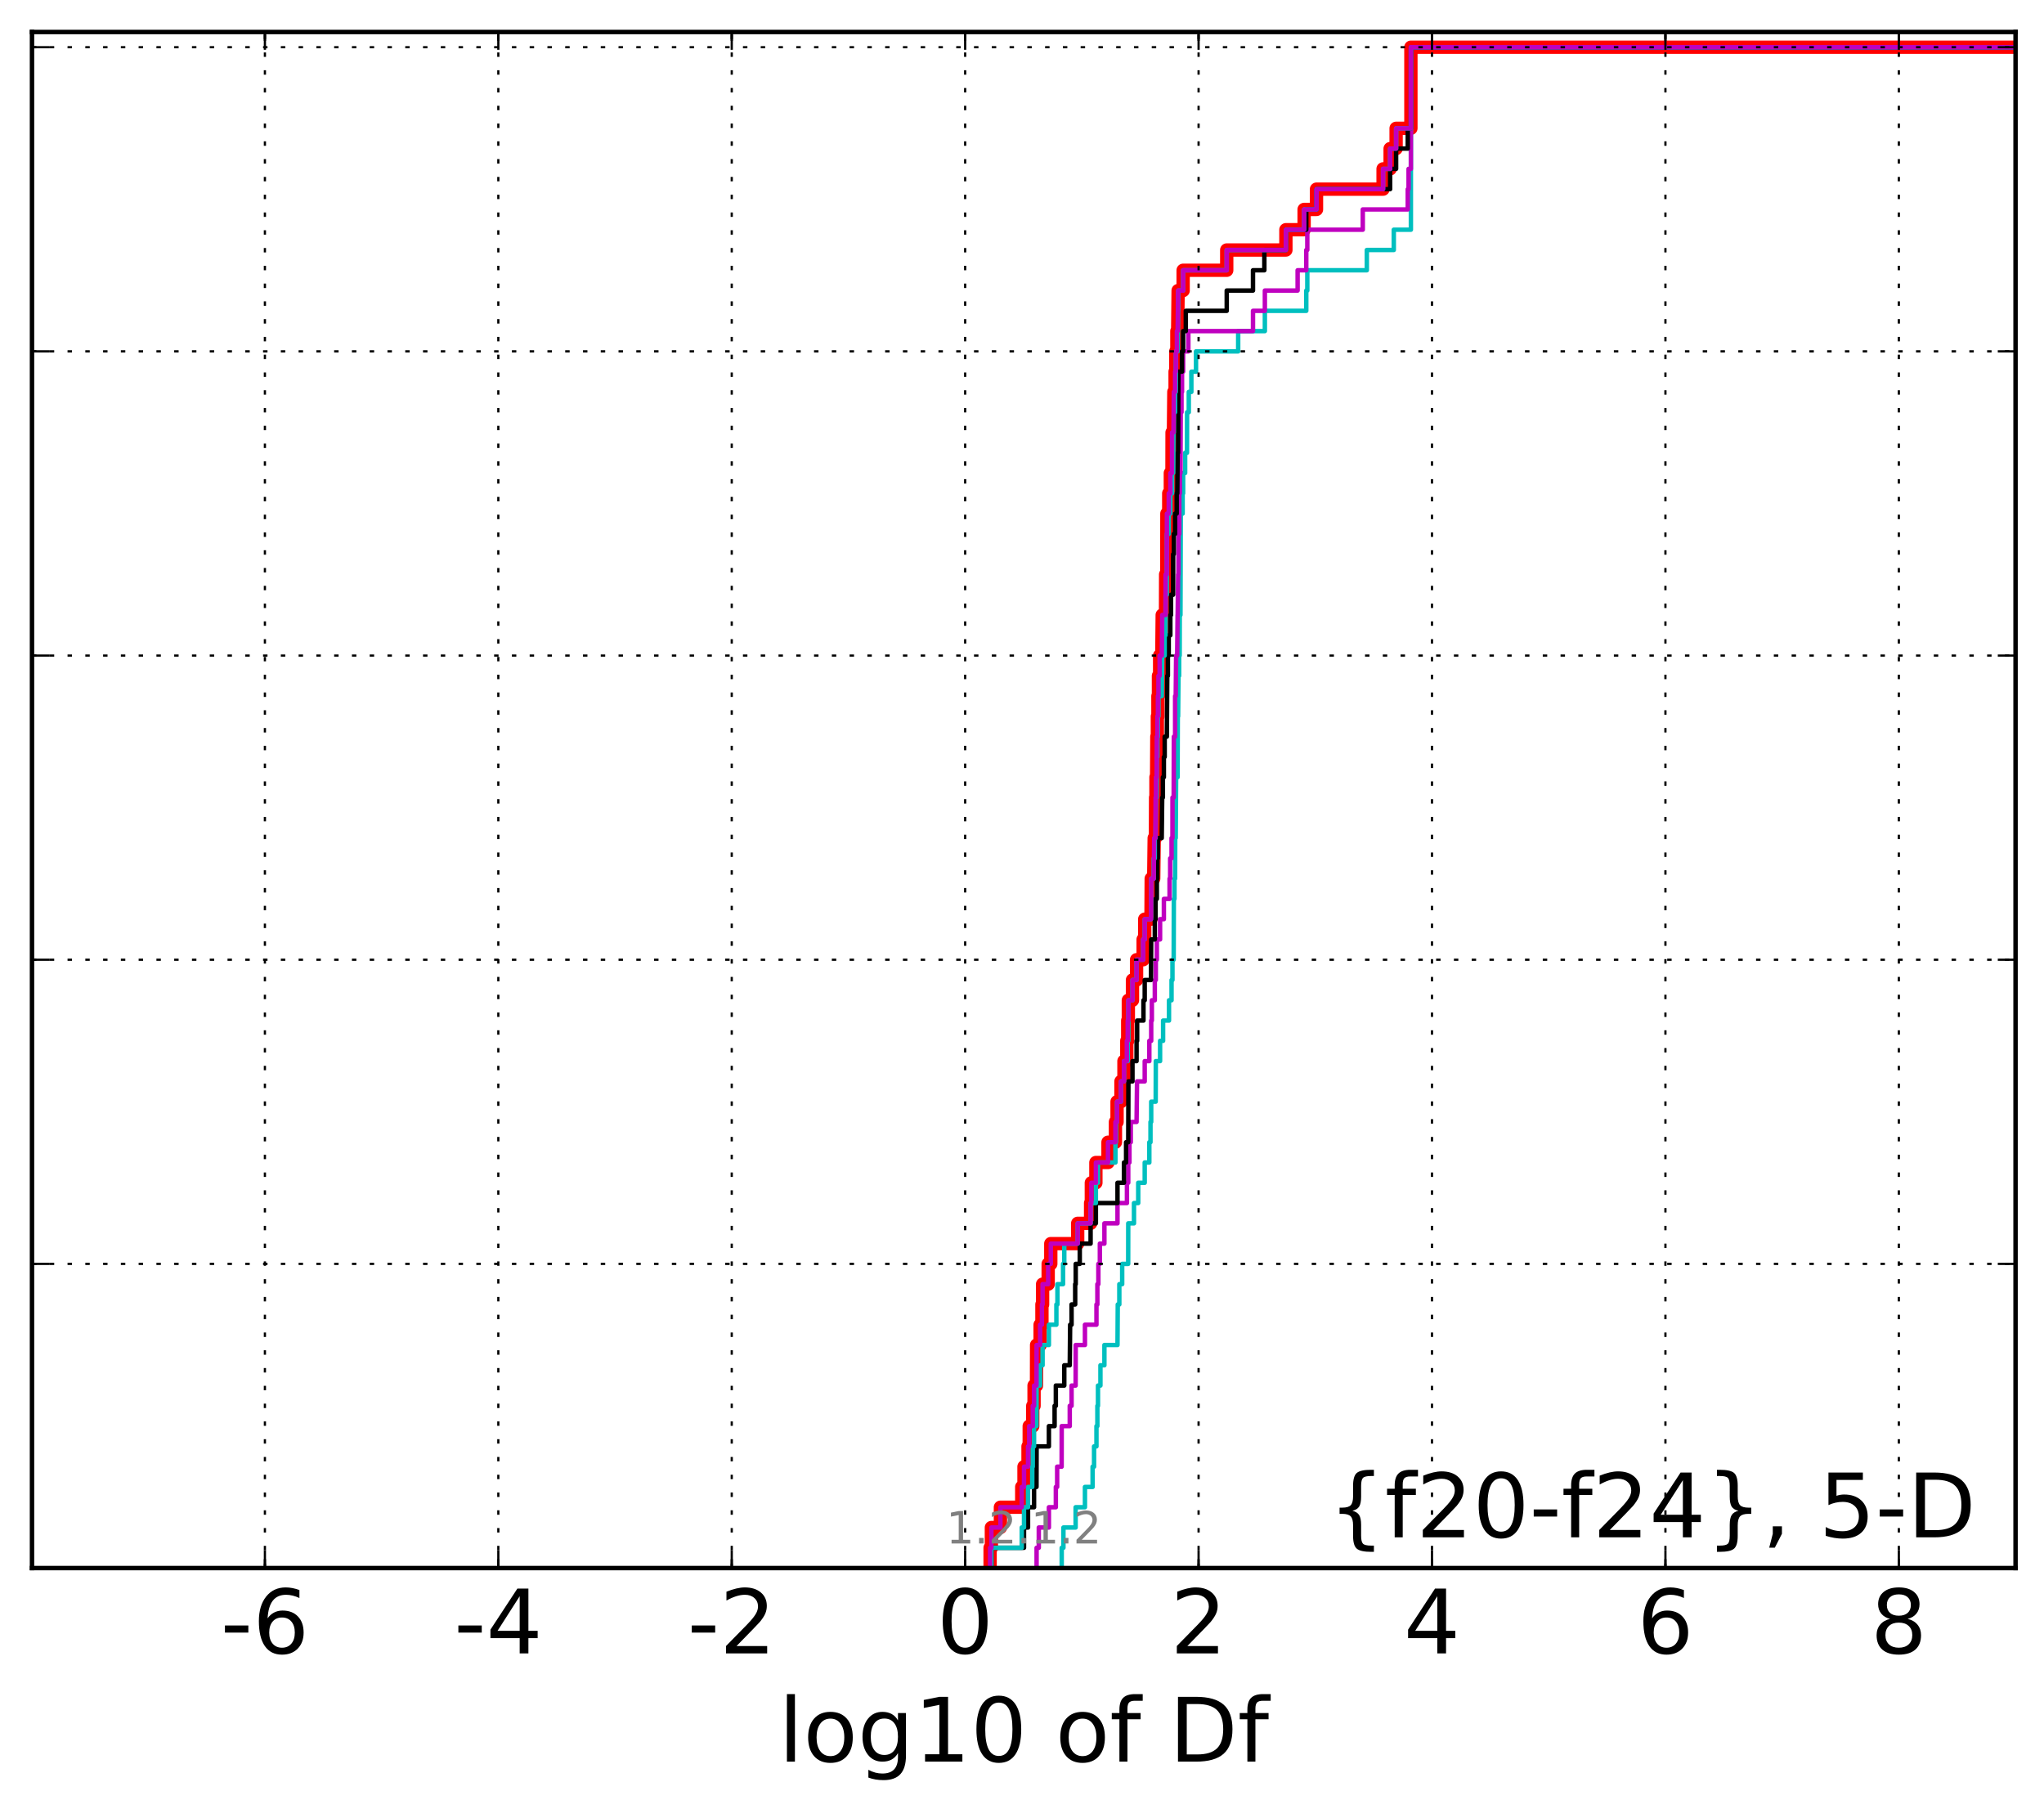 <?xml version="1.0" encoding="utf-8" standalone="no"?>
<!DOCTYPE svg PUBLIC "-//W3C//DTD SVG 1.1//EN"
  "http://www.w3.org/Graphics/SVG/1.1/DTD/svg11.dtd">
<!-- Created with matplotlib (http://matplotlib.org/) -->
<svg height="407pt" version="1.1" viewBox="0 0 460 407" width="460pt" xmlns="http://www.w3.org/2000/svg" xmlns:xlink="http://www.w3.org/1999/xlink">
 <defs>
  <style type="text/css">
*{stroke-linecap:butt;stroke-linejoin:round;stroke-miterlimit:100000;}
  </style>
 </defs>
 <g id="figure_1">
  <g id="patch_1">
   <path d="M 0 407.712 
L 460.8 407.712 
L 460.8 0 
L 0 0 
z
" style="fill:#ffffff;"/>
  </g>
  <g id="axes_1">
   <g id="patch_2">
    <path d="M 7.2 352.8 
L 453.6 352.8 
L 453.6 7.2 
L 7.2 7.2 
z
" style="fill:#ffffff;"/>
   </g>
   <g id="line2d_1">
    <path clip-path="url(#pf1a21374eb)" d="M 222.821 352.8 
L 222.821 348.238 
L 223.11 348.238 
L 223.11 343.675 
L 225.141 343.675 
L 225.141 339.113 
L 229.942 339.113 
L 229.942 334.55 
L 230.452 334.55 
L 230.452 329.988 
L 231.357 329.988 
L 231.357 325.426 
L 231.624 325.426 
L 231.624 320.863 
L 232.421 320.863 
L 232.421 316.301 
L 232.714 316.301 
L 232.714 311.739 
L 233.262 311.739 
L 233.284 302.614 
L 234.078 302.614 
L 234.078 298.051 
L 234.486 298.051 
L 234.486 293.489 
L 234.634 293.489 
L 234.634 288.927 
L 235.891 288.927 
L 235.891 284.364 
L 236.479 284.364 
L 236.479 279.802 
L 242.533 279.802 
L 242.533 275.24 
L 245.438 275.24 
L 245.438 270.677 
L 245.605 270.677 
L 245.605 266.115 
L 246.629 266.115 
L 246.629 261.552 
L 249.354 261.552 
L 249.354 256.99 
L 251.027 256.99 
L 251.027 252.428 
L 251.393 252.428 
L 251.393 247.865 
L 252.271 247.865 
L 252.271 243.303 
L 252.944 243.303 
L 252.944 238.741 
L 253.588 238.741 
L 253.588 234.178 
L 253.792 234.178 
L 253.792 229.616 
L 253.932 229.616 
L 253.932 225.053 
L 254.862 225.053 
L 254.862 220.491 
L 255.783 220.491 
L 255.783 215.929 
L 257.259 215.929 
L 257.259 211.366 
L 257.617 211.366 
L 257.617 206.804 
L 259.026 206.804 
L 259.077 197.679 
L 259.642 197.679 
L 259.752 188.554 
L 260.029 188.554 
L 260.064 179.43 
L 260.148 179.43 
L 260.148 174.867 
L 260.291 174.867 
L 260.346 165.743 
L 260.465 165.743 
L 260.465 161.18 
L 260.587 161.18 
L 260.587 156.618 
L 260.71 156.618 
L 260.71 152.055 
L 260.974 152.055 
L 260.974 147.493 
L 261.464 147.493 
L 261.553 138.368 
L 262.295 138.368 
L 262.322 129.244 
L 262.58 129.244 
L 262.606 115.556 
L 263.024 115.556 
L 263.024 110.994 
L 263.383 110.994 
L 263.383 106.432 
L 263.75 106.432 
L 263.77 97.307 
L 264.081 97.307 
L 264.172 88.182 
L 264.455 88.182 
L 264.455 83.62 
L 264.617 83.62 
L 264.617 79.057 
L 264.855 79.057 
L 264.855 74.495 
L 265.034 74.495 
L 265.135 65.37 
L 266.264 65.37 
L 266.264 60.808 
L 276.074 60.808 
L 276.074 56.246 
L 289.39 56.246 
L 289.39 51.683 
L 293.489 51.683 
L 293.489 47.121 
L 296.276 47.121 
L 296.276 42.558 
L 311.258 42.558 
L 311.258 37.996 
L 312.849 37.996 
L 312.849 33.434 
L 314.192 33.434 
L 314.192 28.871 
L 317.52 28.871 
L 317.52 10.622 
L 317.52 10.622 
L 453.6 10.622 
L 453.6 10.622 
" style="fill:none;stroke:#ff0000;stroke-linecap:square;stroke-width:3.0;"/>
   </g>
   <g id="line2d_2">
    <path clip-path="url(#pf1a21374eb)" d="M 238.937 352.8 
L 238.937 348.238 
L 239.323 348.238 
L 239.323 343.675 
L 242.069 343.675 
L 242.069 339.113 
L 244.165 339.113 
L 244.165 334.55 
L 245.889 334.55 
L 245.889 329.988 
L 246.218 329.988 
L 246.218 325.426 
L 246.756 325.426 
L 246.756 320.863 
L 246.963 320.863 
L 246.963 316.301 
L 247.1 316.301 
L 247.1 311.739 
L 247.652 311.739 
L 247.652 307.176 
L 248.545 307.176 
L 248.545 302.614 
L 251.491 302.614 
L 251.551 293.489 
L 251.903 293.489 
L 251.903 288.927 
L 252.547 288.927 
L 252.547 284.364 
L 253.896 284.364 
L 253.911 275.24 
L 255.202 275.24 
L 255.202 270.677 
L 256.156 270.677 
L 256.156 266.115 
L 257.617 266.115 
L 257.617 261.552 
L 258.656 261.552 
L 258.656 256.99 
L 258.916 256.99 
L 258.916 252.428 
L 259.077 252.428 
L 259.077 247.865 
L 260.086 247.865 
L 260.115 238.741 
L 261.076 238.741 
L 261.076 234.178 
L 261.755 234.178 
L 261.755 229.616 
L 263.082 229.616 
L 263.082 225.053 
L 263.656 225.053 
L 263.656 220.491 
L 263.862 220.491 
L 263.862 215.929 
L 264.136 215.929 
L 264.172 202.242 
L 264.315 202.242 
L 264.315 197.679 
L 264.455 197.679 
L 264.484 188.554 
L 264.594 188.554 
L 264.689 174.867 
L 265.016 174.867 
L 265.065 161.18 
L 265.135 161.18 
L 265.217 152.055 
L 265.361 152.055 
L 265.361 147.493 
L 265.485 147.493 
L 265.503 138.368 
L 265.664 138.368 
L 265.73 115.556 
L 266.152 115.556 
L 266.152 110.994 
L 266.264 110.994 
L 266.264 106.432 
L 266.717 106.432 
L 266.717 101.869 
L 267.132 101.869 
L 267.153 92.745 
L 267.533 92.745 
L 267.533 88.182 
L 268.114 88.182 
L 268.114 83.62 
L 269.162 83.62 
L 269.162 79.057 
L 278.651 79.057 
L 278.651 74.495 
L 284.656 74.495 
L 284.656 69.933 
L 293.977 69.933 
L 293.977 65.37 
L 294.208 65.37 
L 294.208 60.808 
L 307.602 60.808 
L 307.602 56.246 
L 313.672 56.246 
L 313.672 51.683 
L 317.52 51.683 
L 317.52 10.622 
L 317.52 10.622 
L 453.6 10.622 
L 453.6 10.622 
" style="fill:none;stroke:#00bfbf;stroke-linecap:square;"/>
   </g>
   <g id="line2d_3">
    <path clip-path="url(#pf1a21374eb)" d="M 233.284 352.8 
L 233.284 348.238 
L 233.779 348.238 
L 233.779 343.675 
L 236.054 343.675 
L 236.054 339.113 
L 237.615 339.113 
L 237.615 334.55 
L 237.912 334.55 
L 237.912 329.988 
L 238.921 329.988 
L 238.937 320.863 
L 240.747 320.863 
L 240.747 316.301 
L 241.156 316.301 
L 241.156 311.739 
L 242.069 311.739 
L 242.09 302.614 
L 244.165 302.614 
L 244.165 298.051 
L 246.756 298.051 
L 246.756 293.489 
L 246.963 293.489 
L 246.963 288.927 
L 247.185 288.927 
L 247.185 284.364 
L 247.52 284.364 
L 247.52 279.802 
L 248.545 279.802 
L 248.545 275.24 
L 251.491 275.24 
L 251.491 270.677 
L 253.616 270.677 
L 253.616 266.115 
L 253.911 266.115 
L 253.911 261.552 
L 254.184 261.552 
L 254.184 256.99 
L 254.483 256.99 
L 254.483 252.428 
L 255.783 252.428 
L 255.888 243.303 
L 257.617 243.303 
L 257.617 238.741 
L 258.656 238.741 
L 258.656 234.178 
L 259.077 234.178 
L 259.077 229.616 
L 259.224 229.616 
L 259.224 225.053 
L 259.887 225.053 
L 259.887 220.491 
L 260.115 220.491 
L 260.115 215.929 
L 260.346 215.929 
L 260.346 211.366 
L 261.076 211.366 
L 261.076 206.804 
L 261.929 206.804 
L 261.929 202.242 
L 263.21 202.242 
L 263.21 197.679 
L 263.345 197.679 
L 263.345 193.117 
L 263.656 193.117 
L 263.656 188.554 
L 263.862 188.554 
L 263.867 179.43 
L 264.136 179.43 
L 264.172 165.743 
L 264.455 165.743 
L 264.455 156.618 
L 264.594 156.618 
L 264.685 147.493 
L 264.92 147.493 
L 265.016 138.368 
L 265.034 138.368 
L 265.135 129.244 
L 265.198 129.244 
L 265.221 120.119 
L 265.388 120.119 
L 265.4 110.994 
L 265.523 110.994 
L 265.523 106.432 
L 265.664 106.432 
L 265.721 92.745 
L 265.898 92.745 
L 265.898 88.182 
L 266.018 88.182 
L 266.018 83.62 
L 266.264 83.62 
L 266.264 79.057 
L 267.439 79.057 
L 267.439 74.495 
L 281.984 74.495 
L 281.984 69.933 
L 284.656 69.933 
L 284.656 65.37 
L 292.026 65.37 
L 292.026 60.808 
L 293.977 60.808 
L 293.977 56.246 
L 294.208 56.246 
L 294.208 51.683 
L 306.693 51.683 
L 306.693 47.121 
L 316.816 47.121 
L 316.816 42.558 
L 316.996 42.558 
L 316.996 37.996 
L 317.52 37.996 
L 317.52 10.622 
L 317.52 10.622 
L 453.6 10.622 
L 453.6 10.622 
" style="fill:none;stroke:#bf00bf;stroke-linecap:square;"/>
   </g>
   <g id="line2d_4">
    <path clip-path="url(#pf1a21374eb)" d="M 223.11 352.8 
L 223.11 348.238 
L 230.452 348.238 
L 230.452 343.675 
L 231.357 343.675 
L 231.357 339.113 
L 232.714 339.113 
L 232.714 334.55 
L 233.262 334.55 
L 233.284 325.426 
L 236.054 325.426 
L 236.054 320.863 
L 237.336 320.863 
L 237.336 316.301 
L 237.615 316.301 
L 237.615 311.739 
L 239.516 311.739 
L 239.516 307.176 
L 240.747 307.176 
L 240.833 298.051 
L 241.156 298.051 
L 241.156 293.489 
L 241.97 293.489 
L 241.97 288.927 
L 242.09 288.927 
L 242.09 284.364 
L 243.002 284.364 
L 243.002 279.802 
L 245.438 279.802 
L 245.438 275.24 
L 246.629 275.24 
L 246.629 270.677 
L 251.491 270.677 
L 251.491 266.115 
L 252.944 266.115 
L 252.944 261.552 
L 253.424 261.552 
L 253.424 256.99 
L 253.911 256.99 
L 253.949 243.303 
L 254.862 243.303 
L 254.862 238.741 
L 255.783 238.741 
L 255.783 234.178 
L 255.911 234.178 
L 255.911 229.616 
L 257.336 229.616 
L 257.336 225.053 
L 257.617 225.053 
L 257.617 220.491 
L 259.026 220.491 
L 259.077 211.366 
L 259.887 211.366 
L 259.887 206.804 
L 260.064 206.804 
L 260.064 202.242 
L 260.346 202.242 
L 260.346 197.679 
L 260.465 197.679 
L 260.465 193.117 
L 260.587 193.117 
L 260.587 188.554 
L 261.446 188.554 
L 261.553 179.43 
L 261.707 179.43 
L 261.707 174.867 
L 261.929 174.867 
L 261.929 170.305 
L 262.113 170.305 
L 262.113 165.743 
L 262.597 165.743 
L 262.698 152.055 
L 262.835 152.055 
L 262.835 147.493 
L 263.024 147.493 
L 263.024 142.931 
L 263.383 142.931 
L 263.383 138.368 
L 263.539 138.368 
L 263.539 133.806 
L 264.018 133.806 
L 264.022 124.681 
L 264.172 124.681 
L 264.172 120.119 
L 264.455 120.119 
L 264.455 115.556 
L 264.815 115.556 
L 264.815 110.994 
L 264.947 110.994 
L 265.034 101.869 
L 265.135 101.869 
L 265.198 83.62 
L 265.997 83.62 
L 265.997 79.057 
L 266.264 79.057 
L 266.264 74.495 
L 266.865 74.495 
L 266.865 69.933 
L 276.074 69.933 
L 276.074 65.37 
L 281.984 65.37 
L 281.984 60.808 
L 284.542 60.808 
L 284.542 56.246 
L 289.39 56.246 
L 289.39 51.683 
L 293.977 51.683 
L 293.977 47.121 
L 296.276 47.121 
L 296.276 42.558 
L 312.849 42.558 
L 312.849 37.996 
L 314.192 37.996 
L 314.192 33.434 
L 316.816 33.434 
L 316.816 28.871 
L 317.52 28.871 
L 317.52 10.622 
L 317.52 10.622 
L 453.6 10.622 
L 453.6 10.622 
" style="fill:none;stroke:#000000;stroke-linecap:square;"/>
   </g>
   <g id="line2d_5">
    <path clip-path="url(#pf1a21374eb)" d="M 223.11 352.8 
L 223.11 348.238 
L 229.942 348.238 
L 229.942 343.675 
L 230.452 343.675 
L 230.452 339.113 
L 231.357 339.113 
L 231.357 334.55 
L 232.307 334.55 
L 232.307 329.988 
L 232.421 329.988 
L 232.421 325.426 
L 232.714 325.426 
L 232.714 320.863 
L 233.262 320.863 
L 233.284 311.739 
L 234.078 311.739 
L 234.078 307.176 
L 234.634 307.176 
L 234.634 302.614 
L 236.054 302.614 
L 236.054 298.051 
L 237.738 298.051 
L 237.738 293.489 
L 237.973 293.489 
L 237.973 288.927 
L 239.238 288.927 
L 239.238 284.364 
L 239.516 284.364 
L 239.516 279.802 
L 242.533 279.802 
L 242.533 275.24 
L 245.438 275.24 
L 245.438 270.677 
L 246.629 270.677 
L 246.629 266.115 
L 247.092 266.115 
L 247.092 261.552 
L 251.027 261.552 
L 251.027 256.99 
L 251.154 256.99 
L 251.154 252.428 
L 251.393 252.428 
L 251.393 247.865 
L 252.271 247.865 
L 252.271 243.303 
L 252.944 243.303 
L 252.944 238.741 
L 253.792 238.741 
L 253.792 234.178 
L 253.932 234.178 
L 253.944 225.053 
L 254.862 225.053 
L 254.862 220.491 
L 255.783 220.491 
L 255.783 215.929 
L 257.259 215.929 
L 257.259 211.366 
L 257.617 211.366 
L 257.617 206.804 
L 259.026 206.804 
L 259.077 197.679 
L 259.642 197.679 
L 259.642 193.117 
L 259.887 193.117 
L 259.887 188.554 
L 260.064 188.554 
L 260.148 179.43 
L 260.291 179.43 
L 260.346 170.305 
L 260.465 170.305 
L 260.465 165.743 
L 260.587 165.743 
L 260.587 161.18 
L 260.71 161.18 
L 260.71 156.618 
L 261.464 156.618 
L 261.553 147.493 
L 262.113 147.493 
L 262.113 142.931 
L 262.295 142.931 
L 262.322 133.806 
L 262.58 133.806 
L 262.606 120.119 
L 263.024 120.119 
L 263.024 115.556 
L 263.383 115.556 
L 263.383 110.994 
L 263.77 110.994 
L 263.77 106.432 
L 264.022 106.432 
L 264.081 97.307 
L 264.172 97.307 
L 264.172 92.745 
L 264.455 92.745 
L 264.455 88.182 
L 264.617 88.182 
L 264.639 79.057 
L 265.034 79.057 
L 265.135 69.933 
L 265.166 69.933 
L 265.166 65.37 
L 266.264 65.37 
L 266.264 60.808 
L 276.074 60.808 
L 276.074 56.246 
L 289.39 56.246 
L 289.39 51.683 
L 293.489 51.683 
L 293.489 47.121 
L 296.276 47.121 
L 296.276 42.558 
L 311.258 42.558 
L 311.258 37.996 
L 312.849 37.996 
L 312.849 33.434 
L 314.192 33.434 
L 314.192 28.871 
L 317.52 28.871 
L 317.52 10.622 
L 317.52 10.622 
L 453.6 10.622 
L 453.6 10.622 
" style="fill:none;stroke:#00bfbf;stroke-linecap:square;"/>
   </g>
   <g id="line2d_6">
    <path clip-path="url(#pf1a21374eb)" d="M 222.821 352.8 
L 222.821 348.238 
L 223.11 348.238 
L 223.11 343.675 
L 225.141 343.675 
L 225.141 339.113 
L 229.942 339.113 
L 229.942 334.55 
L 230.452 334.55 
L 230.452 329.988 
L 231.357 329.988 
L 231.357 325.426 
L 231.624 325.426 
L 231.624 320.863 
L 232.421 320.863 
L 232.421 316.301 
L 232.714 316.301 
L 232.714 311.739 
L 233.262 311.739 
L 233.284 302.614 
L 234.078 302.614 
L 234.078 298.051 
L 234.486 298.051 
L 234.486 293.489 
L 234.634 293.489 
L 234.634 288.927 
L 235.891 288.927 
L 235.891 284.364 
L 236.479 284.364 
L 236.479 279.802 
L 242.533 279.802 
L 242.533 275.24 
L 245.438 275.24 
L 245.438 270.677 
L 245.605 270.677 
L 245.605 266.115 
L 246.629 266.115 
L 246.629 261.552 
L 249.354 261.552 
L 249.354 256.99 
L 251.027 256.99 
L 251.027 252.428 
L 251.393 252.428 
L 251.393 247.865 
L 252.271 247.865 
L 252.271 243.303 
L 252.944 243.303 
L 252.944 238.741 
L 253.588 238.741 
L 253.588 234.178 
L 253.792 234.178 
L 253.792 229.616 
L 253.932 229.616 
L 253.932 225.053 
L 254.862 225.053 
L 254.862 220.491 
L 255.783 220.491 
L 255.783 215.929 
L 257.259 215.929 
L 257.259 211.366 
L 257.617 211.366 
L 257.617 206.804 
L 259.026 206.804 
L 259.077 197.679 
L 259.642 197.679 
L 259.752 188.554 
L 260.029 188.554 
L 260.064 179.43 
L 260.148 179.43 
L 260.148 174.867 
L 260.291 174.867 
L 260.346 165.743 
L 260.465 165.743 
L 260.465 161.18 
L 260.587 161.18 
L 260.587 156.618 
L 260.71 156.618 
L 260.71 152.055 
L 260.974 152.055 
L 260.974 147.493 
L 261.464 147.493 
L 261.553 138.368 
L 262.295 138.368 
L 262.322 129.244 
L 262.58 129.244 
L 262.606 115.556 
L 263.024 115.556 
L 263.024 110.994 
L 263.383 110.994 
L 263.383 106.432 
L 263.75 106.432 
L 263.77 97.307 
L 264.081 97.307 
L 264.172 88.182 
L 264.455 88.182 
L 264.455 83.62 
L 264.617 83.62 
L 264.617 79.057 
L 264.855 79.057 
L 264.855 74.495 
L 265.034 74.495 
L 265.135 65.37 
L 266.264 65.37 
L 266.264 60.808 
L 276.074 60.808 
L 276.074 56.246 
L 289.39 56.246 
L 289.39 51.683 
L 293.489 51.683 
L 293.489 47.121 
L 296.276 47.121 
L 296.276 42.558 
L 311.258 42.558 
L 311.258 37.996 
L 312.849 37.996 
L 312.849 33.434 
L 314.192 33.434 
L 314.192 28.871 
L 317.52 28.871 
L 317.52 10.622 
L 317.52 10.622 
L 453.6 10.622 
L 453.6 10.622 
" style="fill:none;stroke:#bf00bf;stroke-linecap:square;"/>
   </g>
   <g id="patch_3">
    <path d="M 7.2 7.2 
L 453.6 7.2 
" style="fill:none;stroke:#000000;stroke-linecap:square;stroke-linejoin:miter;"/>
   </g>
   <g id="patch_4">
    <path d="M 453.6 352.8 
L 453.6 7.2 
" style="fill:none;stroke:#000000;stroke-linecap:square;stroke-linejoin:miter;"/>
   </g>
   <g id="patch_5">
    <path d="M 7.2 352.8 
L 453.6 352.8 
" style="fill:none;stroke:#000000;stroke-linecap:square;stroke-linejoin:miter;"/>
   </g>
   <g id="patch_6">
    <path d="M 7.2 352.8 
L 7.2 7.2 
" style="fill:none;stroke:#000000;stroke-linecap:square;stroke-linejoin:miter;"/>
   </g>
   <g id="matplotlib.axis_1">
    <g id="xtick_1">
     <g id="line2d_7">
      <path clip-path="url(#pf1a21374eb)" d="M 59.617 352.8 
L 59.617 7.2 
" style="fill:none;stroke:#000000;stroke-dasharray:1,3;stroke-dashoffset:0.0;stroke-width:0.5;"/>
     </g>
     <g id="line2d_8">
      <defs>
       <path d="M 0 0 
L 0 -4 
" id="m1de3750828" style="stroke:#000000;stroke-width:0.5;"/>
      </defs>
      <g>
       <use style="stroke:#000000;stroke-width:0.5;" x="59.617" xlink:href="#m1de3750828" y="352.8"/>
      </g>
     </g>
     <g id="line2d_9">
      <defs>
       <path d="M 0 0 
L 0 4 
" id="m8ce4cd9511" style="stroke:#000000;stroke-width:0.5;"/>
      </defs>
      <g>
       <use style="stroke:#000000;stroke-width:0.5;" x="59.617" xlink:href="#m8ce4cd9511" y="7.2"/>
      </g>
     </g>
     <g id="text_1">
      <!-- -6 -->
      <defs>
       <path d="M 33.016 40.375 
Q 26.375 40.375 22.484 35.828 
Q 18.609 31.297 18.609 23.391 
Q 18.609 15.531 22.484 10.953 
Q 26.375 6.391 33.016 6.391 
Q 39.656 6.391 43.531 10.953 
Q 47.406 15.531 47.406 23.391 
Q 47.406 31.297 43.531 35.828 
Q 39.656 40.375 33.016 40.375 
M 52.594 71.297 
L 52.594 62.312 
Q 48.875 64.062 45.094 64.984 
Q 41.312 65.922 37.594 65.922 
Q 27.828 65.922 22.672 59.328 
Q 17.531 52.734 16.797 39.406 
Q 19.672 43.656 24.016 45.922 
Q 28.375 48.188 33.594 48.188 
Q 44.578 48.188 50.953 41.516 
Q 57.328 34.859 57.328 23.391 
Q 57.328 12.156 50.688 5.359 
Q 44.047 -1.422 33.016 -1.422 
Q 20.359 -1.422 13.672 8.266 
Q 6.984 17.969 6.984 36.375 
Q 6.984 53.656 15.188 63.938 
Q 23.391 74.219 37.203 74.219 
Q 40.922 74.219 44.703 73.484 
Q 48.484 72.75 52.594 71.297 
" id="BitstreamVeraSans-Roman-36"/>
       <path d="M 4.891 31.391 
L 31.203 31.391 
L 31.203 23.391 
L 4.891 23.391 
z
" id="BitstreamVeraSans-Roman-2d"/>
      </defs>
      <g transform="translate(49.647 371.997)scale(0.2 -0.2)">
       <use xlink:href="#BitstreamVeraSans-Roman-2d"/>
       <use x="36.084" xlink:href="#BitstreamVeraSans-Roman-36"/>
      </g>
     </g>
    </g>
    <g id="xtick_2">
     <g id="line2d_10">
      <path clip-path="url(#pf1a21374eb)" d="M 112.148 352.8 
L 112.148 7.2 
" style="fill:none;stroke:#000000;stroke-dasharray:1,3;stroke-dashoffset:0.0;stroke-width:0.5;"/>
     </g>
     <g id="line2d_11">
      <g>
       <use style="stroke:#000000;stroke-width:0.5;" x="112.148" xlink:href="#m1de3750828" y="352.8"/>
      </g>
     </g>
     <g id="line2d_12">
      <g>
       <use style="stroke:#000000;stroke-width:0.5;" x="112.148" xlink:href="#m8ce4cd9511" y="7.2"/>
      </g>
     </g>
     <g id="text_2">
      <!-- -4 -->
      <defs>
       <path d="M 37.797 64.312 
L 12.891 25.391 
L 37.797 25.391 
z
M 35.203 72.906 
L 47.609 72.906 
L 47.609 25.391 
L 58.016 25.391 
L 58.016 17.188 
L 47.609 17.188 
L 47.609 0 
L 37.797 0 
L 37.797 17.188 
L 4.891 17.188 
L 4.891 26.703 
z
" id="BitstreamVeraSans-Roman-34"/>
      </defs>
      <g transform="translate(102.178 371.997)scale(0.2 -0.2)">
       <use xlink:href="#BitstreamVeraSans-Roman-2d"/>
       <use x="36.084" xlink:href="#BitstreamVeraSans-Roman-34"/>
      </g>
     </g>
    </g>
    <g id="xtick_3">
     <g id="line2d_13">
      <path clip-path="url(#pf1a21374eb)" d="M 164.679 352.8 
L 164.679 7.2 
" style="fill:none;stroke:#000000;stroke-dasharray:1,3;stroke-dashoffset:0.0;stroke-width:0.5;"/>
     </g>
     <g id="line2d_14">
      <g>
       <use style="stroke:#000000;stroke-width:0.5;" x="164.679" xlink:href="#m1de3750828" y="352.8"/>
      </g>
     </g>
     <g id="line2d_15">
      <g>
       <use style="stroke:#000000;stroke-width:0.5;" x="164.679" xlink:href="#m8ce4cd9511" y="7.2"/>
      </g>
     </g>
     <g id="text_3">
      <!-- -2 -->
      <defs>
       <path d="M 19.188 8.297 
L 53.609 8.297 
L 53.609 0 
L 7.328 0 
L 7.328 8.297 
Q 12.938 14.109 22.625 23.891 
Q 32.328 33.688 34.812 36.531 
Q 39.547 41.844 41.422 45.531 
Q 43.312 49.219 43.312 52.781 
Q 43.312 58.594 39.234 62.25 
Q 35.156 65.922 28.609 65.922 
Q 23.969 65.922 18.812 64.312 
Q 13.672 62.703 7.812 59.422 
L 7.812 69.391 
Q 13.766 71.781 18.938 73 
Q 24.125 74.219 28.422 74.219 
Q 39.75 74.219 46.484 68.547 
Q 53.219 62.891 53.219 53.422 
Q 53.219 48.922 51.531 44.891 
Q 49.859 40.875 45.406 35.406 
Q 44.188 33.984 37.641 27.219 
Q 31.109 20.453 19.188 8.297 
" id="BitstreamVeraSans-Roman-32"/>
      </defs>
      <g transform="translate(154.709 371.997)scale(0.2 -0.2)">
       <use xlink:href="#BitstreamVeraSans-Roman-2d"/>
       <use x="36.084" xlink:href="#BitstreamVeraSans-Roman-32"/>
      </g>
     </g>
    </g>
    <g id="xtick_4">
     <g id="line2d_16">
      <path clip-path="url(#pf1a21374eb)" d="M 217.21 352.8 
L 217.21 7.2 
" style="fill:none;stroke:#000000;stroke-dasharray:1,3;stroke-dashoffset:0.0;stroke-width:0.5;"/>
     </g>
     <g id="line2d_17">
      <g>
       <use style="stroke:#000000;stroke-width:0.5;" x="217.21" xlink:href="#m1de3750828" y="352.8"/>
      </g>
     </g>
     <g id="line2d_18">
      <g>
       <use style="stroke:#000000;stroke-width:0.5;" x="217.21" xlink:href="#m8ce4cd9511" y="7.2"/>
      </g>
     </g>
     <g id="text_4">
      <!-- 0 -->
      <defs>
       <path d="M 31.781 66.406 
Q 24.172 66.406 20.328 58.906 
Q 16.5 51.422 16.5 36.375 
Q 16.5 21.391 20.328 13.891 
Q 24.172 6.391 31.781 6.391 
Q 39.453 6.391 43.281 13.891 
Q 47.125 21.391 47.125 36.375 
Q 47.125 51.422 43.281 58.906 
Q 39.453 66.406 31.781 66.406 
M 31.781 74.219 
Q 44.047 74.219 50.516 64.516 
Q 56.984 54.828 56.984 36.375 
Q 56.984 17.969 50.516 8.266 
Q 44.047 -1.422 31.781 -1.422 
Q 19.531 -1.422 13.062 8.266 
Q 6.594 17.969 6.594 36.375 
Q 6.594 54.828 13.062 64.516 
Q 19.531 74.219 31.781 74.219 
" id="BitstreamVeraSans-Roman-30"/>
      </defs>
      <g transform="translate(210.848 371.997)scale(0.2 -0.2)">
       <use xlink:href="#BitstreamVeraSans-Roman-30"/>
      </g>
     </g>
    </g>
    <g id="xtick_5">
     <g id="line2d_19">
      <path clip-path="url(#pf1a21374eb)" d="M 269.741 352.8 
L 269.741 7.2 
" style="fill:none;stroke:#000000;stroke-dasharray:1,3;stroke-dashoffset:0.0;stroke-width:0.5;"/>
     </g>
     <g id="line2d_20">
      <g>
       <use style="stroke:#000000;stroke-width:0.5;" x="269.741" xlink:href="#m1de3750828" y="352.8"/>
      </g>
     </g>
     <g id="line2d_21">
      <g>
       <use style="stroke:#000000;stroke-width:0.5;" x="269.741" xlink:href="#m8ce4cd9511" y="7.2"/>
      </g>
     </g>
     <g id="text_5">
      <!-- 2 -->
      <g transform="translate(263.379 371.997)scale(0.2 -0.2)">
       <use xlink:href="#BitstreamVeraSans-Roman-32"/>
      </g>
     </g>
    </g>
    <g id="xtick_6">
     <g id="line2d_22">
      <path clip-path="url(#pf1a21374eb)" d="M 322.272 352.8 
L 322.272 7.2 
" style="fill:none;stroke:#000000;stroke-dasharray:1,3;stroke-dashoffset:0.0;stroke-width:0.5;"/>
     </g>
     <g id="line2d_23">
      <g>
       <use style="stroke:#000000;stroke-width:0.5;" x="322.272" xlink:href="#m1de3750828" y="352.8"/>
      </g>
     </g>
     <g id="line2d_24">
      <g>
       <use style="stroke:#000000;stroke-width:0.5;" x="322.272" xlink:href="#m8ce4cd9511" y="7.2"/>
      </g>
     </g>
     <g id="text_6">
      <!-- 4 -->
      <g transform="translate(315.91 371.997)scale(0.2 -0.2)">
       <use xlink:href="#BitstreamVeraSans-Roman-34"/>
      </g>
     </g>
    </g>
    <g id="xtick_7">
     <g id="line2d_25">
      <path clip-path="url(#pf1a21374eb)" d="M 374.803 352.8 
L 374.803 7.2 
" style="fill:none;stroke:#000000;stroke-dasharray:1,3;stroke-dashoffset:0.0;stroke-width:0.5;"/>
     </g>
     <g id="line2d_26">
      <g>
       <use style="stroke:#000000;stroke-width:0.5;" x="374.803" xlink:href="#m1de3750828" y="352.8"/>
      </g>
     </g>
     <g id="line2d_27">
      <g>
       <use style="stroke:#000000;stroke-width:0.5;" x="374.803" xlink:href="#m8ce4cd9511" y="7.2"/>
      </g>
     </g>
     <g id="text_7">
      <!-- 6 -->
      <g transform="translate(368.441 371.997)scale(0.2 -0.2)">
       <use xlink:href="#BitstreamVeraSans-Roman-36"/>
      </g>
     </g>
    </g>
    <g id="xtick_8">
     <g id="line2d_28">
      <path clip-path="url(#pf1a21374eb)" d="M 427.334 352.8 
L 427.334 7.2 
" style="fill:none;stroke:#000000;stroke-dasharray:1,3;stroke-dashoffset:0.0;stroke-width:0.5;"/>
     </g>
     <g id="line2d_29">
      <g>
       <use style="stroke:#000000;stroke-width:0.5;" x="427.334" xlink:href="#m1de3750828" y="352.8"/>
      </g>
     </g>
     <g id="line2d_30">
      <g>
       <use style="stroke:#000000;stroke-width:0.5;" x="427.334" xlink:href="#m8ce4cd9511" y="7.2"/>
      </g>
     </g>
     <g id="text_8">
      <!-- 8 -->
      <defs>
       <path d="M 31.781 34.625 
Q 24.75 34.625 20.719 30.859 
Q 16.703 27.094 16.703 20.516 
Q 16.703 13.922 20.719 10.156 
Q 24.75 6.391 31.781 6.391 
Q 38.812 6.391 42.859 10.172 
Q 46.922 13.969 46.922 20.516 
Q 46.922 27.094 42.891 30.859 
Q 38.875 34.625 31.781 34.625 
M 21.922 38.812 
Q 15.578 40.375 12.031 44.719 
Q 8.5 49.078 8.5 55.328 
Q 8.5 64.062 14.719 69.141 
Q 20.953 74.219 31.781 74.219 
Q 42.672 74.219 48.875 69.141 
Q 55.078 64.062 55.078 55.328 
Q 55.078 49.078 51.531 44.719 
Q 48 40.375 41.703 38.812 
Q 48.828 37.156 52.797 32.312 
Q 56.781 27.484 56.781 20.516 
Q 56.781 9.906 50.312 4.234 
Q 43.844 -1.422 31.781 -1.422 
Q 19.734 -1.422 13.25 4.234 
Q 6.781 9.906 6.781 20.516 
Q 6.781 27.484 10.781 32.312 
Q 14.797 37.156 21.922 38.812 
M 18.312 54.391 
Q 18.312 48.734 21.844 45.562 
Q 25.391 42.391 31.781 42.391 
Q 38.141 42.391 41.719 45.562 
Q 45.312 48.734 45.312 54.391 
Q 45.312 60.062 41.719 63.234 
Q 38.141 66.406 31.781 66.406 
Q 25.391 66.406 21.844 63.234 
Q 18.312 60.062 18.312 54.391 
" id="BitstreamVeraSans-Roman-38"/>
      </defs>
      <g transform="translate(420.972 371.997)scale(0.2 -0.2)">
       <use xlink:href="#BitstreamVeraSans-Roman-38"/>
      </g>
     </g>
    </g>
    <g id="xtick_9">
     <g id="line2d_31">
      <defs>
       <path d="M 0 0 
L 0 -2 
" id="mb107579c79" style="stroke:#000000;stroke-width:0.5;"/>
      </defs>
      <g>
       <use style="stroke:#000000;stroke-width:0.5;" x="59.617" xlink:href="#mb107579c79" y="352.8"/>
      </g>
     </g>
     <g id="line2d_32">
      <defs>
       <path d="M 0 0 
L 0 2 
" id="me16a75d004" style="stroke:#000000;stroke-width:0.5;"/>
      </defs>
      <g>
       <use style="stroke:#000000;stroke-width:0.5;" x="59.617" xlink:href="#me16a75d004" y="7.2"/>
      </g>
     </g>
    </g>
    <g id="xtick_10">
     <g id="line2d_33">
      <g>
       <use style="stroke:#000000;stroke-width:0.5;" x="112.148" xlink:href="#mb107579c79" y="352.8"/>
      </g>
     </g>
     <g id="line2d_34">
      <g>
       <use style="stroke:#000000;stroke-width:0.5;" x="112.148" xlink:href="#me16a75d004" y="7.2"/>
      </g>
     </g>
    </g>
    <g id="xtick_11">
     <g id="line2d_35">
      <g>
       <use style="stroke:#000000;stroke-width:0.5;" x="164.679" xlink:href="#mb107579c79" y="352.8"/>
      </g>
     </g>
     <g id="line2d_36">
      <g>
       <use style="stroke:#000000;stroke-width:0.5;" x="164.679" xlink:href="#me16a75d004" y="7.2"/>
      </g>
     </g>
    </g>
    <g id="xtick_12">
     <g id="line2d_37">
      <g>
       <use style="stroke:#000000;stroke-width:0.5;" x="217.21" xlink:href="#mb107579c79" y="352.8"/>
      </g>
     </g>
     <g id="line2d_38">
      <g>
       <use style="stroke:#000000;stroke-width:0.5;" x="217.21" xlink:href="#me16a75d004" y="7.2"/>
      </g>
     </g>
    </g>
    <g id="xtick_13">
     <g id="line2d_39">
      <g>
       <use style="stroke:#000000;stroke-width:0.5;" x="269.741" xlink:href="#mb107579c79" y="352.8"/>
      </g>
     </g>
     <g id="line2d_40">
      <g>
       <use style="stroke:#000000;stroke-width:0.5;" x="269.741" xlink:href="#me16a75d004" y="7.2"/>
      </g>
     </g>
    </g>
    <g id="xtick_14">
     <g id="line2d_41">
      <g>
       <use style="stroke:#000000;stroke-width:0.5;" x="322.272" xlink:href="#mb107579c79" y="352.8"/>
      </g>
     </g>
     <g id="line2d_42">
      <g>
       <use style="stroke:#000000;stroke-width:0.5;" x="322.272" xlink:href="#me16a75d004" y="7.2"/>
      </g>
     </g>
    </g>
    <g id="xtick_15">
     <g id="line2d_43">
      <g>
       <use style="stroke:#000000;stroke-width:0.5;" x="374.803" xlink:href="#mb107579c79" y="352.8"/>
      </g>
     </g>
     <g id="line2d_44">
      <g>
       <use style="stroke:#000000;stroke-width:0.5;" x="374.803" xlink:href="#me16a75d004" y="7.2"/>
      </g>
     </g>
    </g>
    <g id="xtick_16">
     <g id="line2d_45">
      <g>
       <use style="stroke:#000000;stroke-width:0.5;" x="427.334" xlink:href="#mb107579c79" y="352.8"/>
      </g>
     </g>
     <g id="line2d_46">
      <g>
       <use style="stroke:#000000;stroke-width:0.5;" x="427.334" xlink:href="#me16a75d004" y="7.2"/>
      </g>
     </g>
    </g>
    <g id="text_9">
     <!-- log10 of Df -->
     <defs>
      <path id="BitstreamVeraSans-Roman-20"/>
      <path d="M 12.406 8.297 
L 28.516 8.297 
L 28.516 63.922 
L 10.984 60.406 
L 10.984 69.391 
L 28.422 72.906 
L 38.281 72.906 
L 38.281 8.297 
L 54.391 8.297 
L 54.391 0 
L 12.406 0 
z
" id="BitstreamVeraSans-Roman-31"/>
      <path d="M 30.609 48.391 
Q 23.391 48.391 19.188 42.75 
Q 14.984 37.109 14.984 27.297 
Q 14.984 17.484 19.156 11.844 
Q 23.344 6.203 30.609 6.203 
Q 37.797 6.203 41.984 11.859 
Q 46.188 17.531 46.188 27.297 
Q 46.188 37.016 41.984 42.703 
Q 37.797 48.391 30.609 48.391 
M 30.609 56 
Q 42.328 56 49.016 48.375 
Q 55.719 40.766 55.719 27.297 
Q 55.719 13.875 49.016 6.219 
Q 42.328 -1.422 30.609 -1.422 
Q 18.844 -1.422 12.172 6.219 
Q 5.516 13.875 5.516 27.297 
Q 5.516 40.766 12.172 48.375 
Q 18.844 56 30.609 56 
" id="BitstreamVeraSans-Roman-6f"/>
      <path d="M 9.422 75.984 
L 18.406 75.984 
L 18.406 0 
L 9.422 0 
z
" id="BitstreamVeraSans-Roman-6c"/>
      <path d="M 19.672 64.797 
L 19.672 8.109 
L 31.594 8.109 
Q 46.688 8.109 53.688 14.938 
Q 60.688 21.781 60.688 36.531 
Q 60.688 51.172 53.688 57.984 
Q 46.688 64.797 31.594 64.797 
z
M 9.812 72.906 
L 30.078 72.906 
Q 51.266 72.906 61.172 64.094 
Q 71.094 55.281 71.094 36.531 
Q 71.094 17.672 61.125 8.828 
Q 51.172 0 30.078 0 
L 9.812 0 
z
" id="BitstreamVeraSans-Roman-44"/>
      <path d="M 45.406 27.984 
Q 45.406 37.75 41.375 43.109 
Q 37.359 48.484 30.078 48.484 
Q 22.859 48.484 18.828 43.109 
Q 14.797 37.75 14.797 27.984 
Q 14.797 18.266 18.828 12.891 
Q 22.859 7.516 30.078 7.516 
Q 37.359 7.516 41.375 12.891 
Q 45.406 18.266 45.406 27.984 
M 54.391 6.781 
Q 54.391 -7.172 48.188 -13.984 
Q 42 -20.797 29.203 -20.797 
Q 24.469 -20.797 20.266 -20.094 
Q 16.062 -19.391 12.109 -17.922 
L 12.109 -9.188 
Q 16.062 -11.328 19.922 -12.344 
Q 23.781 -13.375 27.781 -13.375 
Q 36.625 -13.375 41.016 -8.766 
Q 45.406 -4.156 45.406 5.172 
L 45.406 9.625 
Q 42.625 4.781 38.281 2.391 
Q 33.938 0 27.875 0 
Q 17.828 0 11.672 7.656 
Q 5.516 15.328 5.516 27.984 
Q 5.516 40.672 11.672 48.328 
Q 17.828 56 27.875 56 
Q 33.938 56 38.281 53.609 
Q 42.625 51.219 45.406 46.391 
L 45.406 54.688 
L 54.391 54.688 
z
" id="BitstreamVeraSans-Roman-67"/>
      <path d="M 37.109 75.984 
L 37.109 68.5 
L 28.516 68.5 
Q 23.688 68.5 21.797 66.547 
Q 19.922 64.594 19.922 59.516 
L 19.922 54.688 
L 34.719 54.688 
L 34.719 47.703 
L 19.922 47.703 
L 19.922 0 
L 10.891 0 
L 10.891 47.703 
L 2.297 47.703 
L 2.297 54.688 
L 10.891 54.688 
L 10.891 58.5 
Q 10.891 67.625 15.141 71.797 
Q 19.391 75.984 28.609 75.984 
z
" id="BitstreamVeraSans-Roman-66"/>
     </defs>
     <g transform="translate(175.214 396.353)scale(0.2 -0.2)">
      <use xlink:href="#BitstreamVeraSans-Roman-6c"/>
      <use x="27.783" xlink:href="#BitstreamVeraSans-Roman-6f"/>
      <use x="88.965" xlink:href="#BitstreamVeraSans-Roman-67"/>
      <use x="152.441" xlink:href="#BitstreamVeraSans-Roman-31"/>
      <use x="216.064" xlink:href="#BitstreamVeraSans-Roman-30"/>
      <use x="279.688" xlink:href="#BitstreamVeraSans-Roman-20"/>
      <use x="311.475" xlink:href="#BitstreamVeraSans-Roman-6f"/>
      <use x="372.656" xlink:href="#BitstreamVeraSans-Roman-66"/>
      <use x="407.861" xlink:href="#BitstreamVeraSans-Roman-20"/>
      <use x="439.648" xlink:href="#BitstreamVeraSans-Roman-44"/>
      <use x="516.65" xlink:href="#BitstreamVeraSans-Roman-66"/>
     </g>
    </g>
   </g>
   <g id="matplotlib.axis_2">
    <g id="ytick_1">
     <g id="line2d_47">
      <path clip-path="url(#pf1a21374eb)" d="M 7.2 352.8 
L 453.6 352.8 
" style="fill:none;stroke:#000000;stroke-dasharray:1,3;stroke-dashoffset:0.0;stroke-width:0.5;"/>
     </g>
     <g id="line2d_48">
      <defs>
       <path d="M 0 0 
L 4 0 
" id="m0aa8b0da4e" style="stroke:#000000;stroke-width:0.5;"/>
      </defs>
      <g>
       <use style="stroke:#000000;stroke-width:0.5;" x="7.2" xlink:href="#m0aa8b0da4e" y="352.8"/>
      </g>
     </g>
     <g id="line2d_49">
      <defs>
       <path d="M 0 0 
L -4 0 
" id="m35893d034d" style="stroke:#000000;stroke-width:0.5;"/>
      </defs>
      <g>
       <use style="stroke:#000000;stroke-width:0.5;" x="453.6" xlink:href="#m35893d034d" y="352.8"/>
      </g>
     </g>
    </g>
    <g id="ytick_2">
     <g id="line2d_50">
      <path clip-path="url(#pf1a21374eb)" d="M 7.2 284.364 
L 453.6 284.364 
" style="fill:none;stroke:#000000;stroke-dasharray:1,3;stroke-dashoffset:0.0;stroke-width:0.5;"/>
     </g>
     <g id="line2d_51">
      <g>
       <use style="stroke:#000000;stroke-width:0.5;" x="7.2" xlink:href="#m0aa8b0da4e" y="284.364"/>
      </g>
     </g>
     <g id="line2d_52">
      <g>
       <use style="stroke:#000000;stroke-width:0.5;" x="453.6" xlink:href="#m35893d034d" y="284.364"/>
      </g>
     </g>
    </g>
    <g id="ytick_3">
     <g id="line2d_53">
      <path clip-path="url(#pf1a21374eb)" d="M 7.2 215.929 
L 453.6 215.929 
" style="fill:none;stroke:#000000;stroke-dasharray:1,3;stroke-dashoffset:0.0;stroke-width:0.5;"/>
     </g>
     <g id="line2d_54">
      <g>
       <use style="stroke:#000000;stroke-width:0.5;" x="7.2" xlink:href="#m0aa8b0da4e" y="215.929"/>
      </g>
     </g>
     <g id="line2d_55">
      <g>
       <use style="stroke:#000000;stroke-width:0.5;" x="453.6" xlink:href="#m35893d034d" y="215.929"/>
      </g>
     </g>
    </g>
    <g id="ytick_4">
     <g id="line2d_56">
      <path clip-path="url(#pf1a21374eb)" d="M 7.2 147.493 
L 453.6 147.493 
" style="fill:none;stroke:#000000;stroke-dasharray:1,3;stroke-dashoffset:0.0;stroke-width:0.5;"/>
     </g>
     <g id="line2d_57">
      <g>
       <use style="stroke:#000000;stroke-width:0.5;" x="7.2" xlink:href="#m0aa8b0da4e" y="147.493"/>
      </g>
     </g>
     <g id="line2d_58">
      <g>
       <use style="stroke:#000000;stroke-width:0.5;" x="453.6" xlink:href="#m35893d034d" y="147.493"/>
      </g>
     </g>
    </g>
    <g id="ytick_5">
     <g id="line2d_59">
      <path clip-path="url(#pf1a21374eb)" d="M 7.2 79.057 
L 453.6 79.057 
" style="fill:none;stroke:#000000;stroke-dasharray:1,3;stroke-dashoffset:0.0;stroke-width:0.5;"/>
     </g>
     <g id="line2d_60">
      <g>
       <use style="stroke:#000000;stroke-width:0.5;" x="7.2" xlink:href="#m0aa8b0da4e" y="79.057"/>
      </g>
     </g>
     <g id="line2d_61">
      <g>
       <use style="stroke:#000000;stroke-width:0.5;" x="453.6" xlink:href="#m35893d034d" y="79.057"/>
      </g>
     </g>
    </g>
    <g id="ytick_6">
     <g id="line2d_62">
      <path clip-path="url(#pf1a21374eb)" d="M 7.2 10.622 
L 453.6 10.622 
" style="fill:none;stroke:#000000;stroke-dasharray:1,3;stroke-dashoffset:0.0;stroke-width:0.5;"/>
     </g>
     <g id="line2d_63">
      <g>
       <use style="stroke:#000000;stroke-width:0.5;" x="7.2" xlink:href="#m0aa8b0da4e" y="10.622"/>
      </g>
     </g>
     <g id="line2d_64">
      <g>
       <use style="stroke:#000000;stroke-width:0.5;" x="453.6" xlink:href="#m35893d034d" y="10.622"/>
      </g>
     </g>
    </g>
   </g>
   <g id="text_10">
    <!-- {f20-f24}, 5-D -->
    <defs>
     <path d="M 12.5 -9.281 
L 15.922 -9.281 
Q 22.75 -9.281 24.828 -7.172 
Q 26.906 -5.078 26.906 1.906 
L 26.906 14.016 
Q 26.906 21.625 29.094 25.094 
Q 31.297 28.562 36.719 29.891 
Q 31.297 31.109 29.094 34.562 
Q 26.906 38.031 26.906 45.703 
L 26.906 57.812 
Q 26.906 64.75 24.828 66.875 
Q 22.75 69 15.922 69 
L 12.5 69 
L 12.5 75.984 
L 15.578 75.984 
Q 27.734 75.984 31.812 72.391 
Q 35.891 68.797 35.891 58.016 
L 35.891 46.297 
Q 35.891 39.016 38.516 36.203 
Q 41.156 33.406 48.094 33.406 
L 51.125 33.406 
L 51.125 26.422 
L 48.094 26.422 
Q 41.156 26.422 38.516 23.578 
Q 35.891 20.75 35.891 13.375 
L 35.891 1.703 
Q 35.891 -9.078 31.812 -12.688 
Q 27.734 -16.312 15.578 -16.312 
L 12.5 -16.312 
z
" id="BitstreamVeraSans-Roman-7d"/>
     <path d="M 51.125 -9.281 
L 51.125 -16.312 
L 48.094 -16.312 
Q 35.938 -16.312 31.812 -12.688 
Q 27.688 -9.078 27.688 1.703 
L 27.688 13.375 
Q 27.688 20.75 25.047 23.578 
Q 22.406 26.422 15.484 26.422 
L 12.5 26.422 
L 12.5 33.406 
L 15.484 33.406 
Q 22.469 33.406 25.078 36.203 
Q 27.688 39.016 27.688 46.297 
L 27.688 58.016 
Q 27.688 68.797 31.812 72.391 
Q 35.938 75.984 48.094 75.984 
L 51.125 75.984 
L 51.125 69 
L 47.797 69 
Q 40.922 69 38.812 66.844 
Q 36.719 64.703 36.719 57.812 
L 36.719 45.703 
Q 36.719 38.031 34.5 34.562 
Q 32.281 31.109 26.906 29.891 
Q 32.328 28.562 34.516 25.094 
Q 36.719 21.625 36.719 14.016 
L 36.719 1.906 
Q 36.719 -4.984 38.812 -7.125 
Q 40.922 -9.281 47.797 -9.281 
z
" id="BitstreamVeraSans-Roman-7b"/>
     <path d="M 11.719 12.406 
L 22.016 12.406 
L 22.016 4 
L 14.016 -11.625 
L 7.719 -11.625 
L 11.719 4 
z
" id="BitstreamVeraSans-Roman-2c"/>
     <path d="M 10.797 72.906 
L 49.516 72.906 
L 49.516 64.594 
L 19.828 64.594 
L 19.828 46.734 
Q 21.969 47.469 24.109 47.828 
Q 26.266 48.188 28.422 48.188 
Q 40.625 48.188 47.75 41.5 
Q 54.891 34.812 54.891 23.391 
Q 54.891 11.625 47.562 5.094 
Q 40.234 -1.422 26.906 -1.422 
Q 22.312 -1.422 17.547 -0.641 
Q 12.797 0.141 7.719 1.703 
L 7.719 11.625 
Q 12.109 9.234 16.797 8.062 
Q 21.484 6.891 26.703 6.891 
Q 35.156 6.891 40.078 11.328 
Q 45.016 15.766 45.016 23.391 
Q 45.016 31 40.078 35.438 
Q 35.156 39.891 26.703 39.891 
Q 22.75 39.891 18.812 39.016 
Q 14.891 38.141 10.797 36.281 
z
" id="BitstreamVeraSans-Roman-35"/>
    </defs>
    <g transform="translate(298.972 345.888)scale(0.2 -0.2)">
     <use xlink:href="#BitstreamVeraSans-Roman-7b"/>
     <use x="63.623" xlink:href="#BitstreamVeraSans-Roman-66"/>
     <use x="98.828" xlink:href="#BitstreamVeraSans-Roman-32"/>
     <use x="162.451" xlink:href="#BitstreamVeraSans-Roman-30"/>
     <use x="226.074" xlink:href="#BitstreamVeraSans-Roman-2d"/>
     <use x="262.158" xlink:href="#BitstreamVeraSans-Roman-66"/>
     <use x="297.363" xlink:href="#BitstreamVeraSans-Roman-32"/>
     <use x="360.986" xlink:href="#BitstreamVeraSans-Roman-34"/>
     <use x="424.609" xlink:href="#BitstreamVeraSans-Roman-7d"/>
     <use x="488.232" xlink:href="#BitstreamVeraSans-Roman-2c"/>
     <use x="520.02" xlink:href="#BitstreamVeraSans-Roman-20"/>
     <use x="551.807" xlink:href="#BitstreamVeraSans-Roman-35"/>
     <use x="615.43" xlink:href="#BitstreamVeraSans-Roman-2d"/>
     <use x="651.514" xlink:href="#BitstreamVeraSans-Roman-44"/>
    </g>
   </g>
   <g id="text_11">
    <!-- 1.2.1.2 -->
    <defs>
     <path d="M 10.688 12.406 
L 21 12.406 
L 21 0 
L 10.688 0 
z
" id="BitstreamVeraSans-Roman-2e"/>
    </defs>
    <g style="fill:#808080;" transform="translate(212.908 347.264)scale(0.1 -0.1)">
     <use xlink:href="#BitstreamVeraSans-Roman-31"/>
     <use x="63.623" xlink:href="#BitstreamVeraSans-Roman-2e"/>
     <use x="95.41" xlink:href="#BitstreamVeraSans-Roman-32"/>
     <use x="159.033" xlink:href="#BitstreamVeraSans-Roman-2e"/>
     <use x="190.82" xlink:href="#BitstreamVeraSans-Roman-31"/>
     <use x="254.443" xlink:href="#BitstreamVeraSans-Roman-2e"/>
     <use x="286.23" xlink:href="#BitstreamVeraSans-Roman-32"/>
    </g>
   </g>
  </g>
 </g>
 <defs>
  <clipPath id="pf1a21374eb">
   <rect height="345.6" width="446.4" x="7.2" y="7.2"/>
  </clipPath>
 </defs>
</svg>

